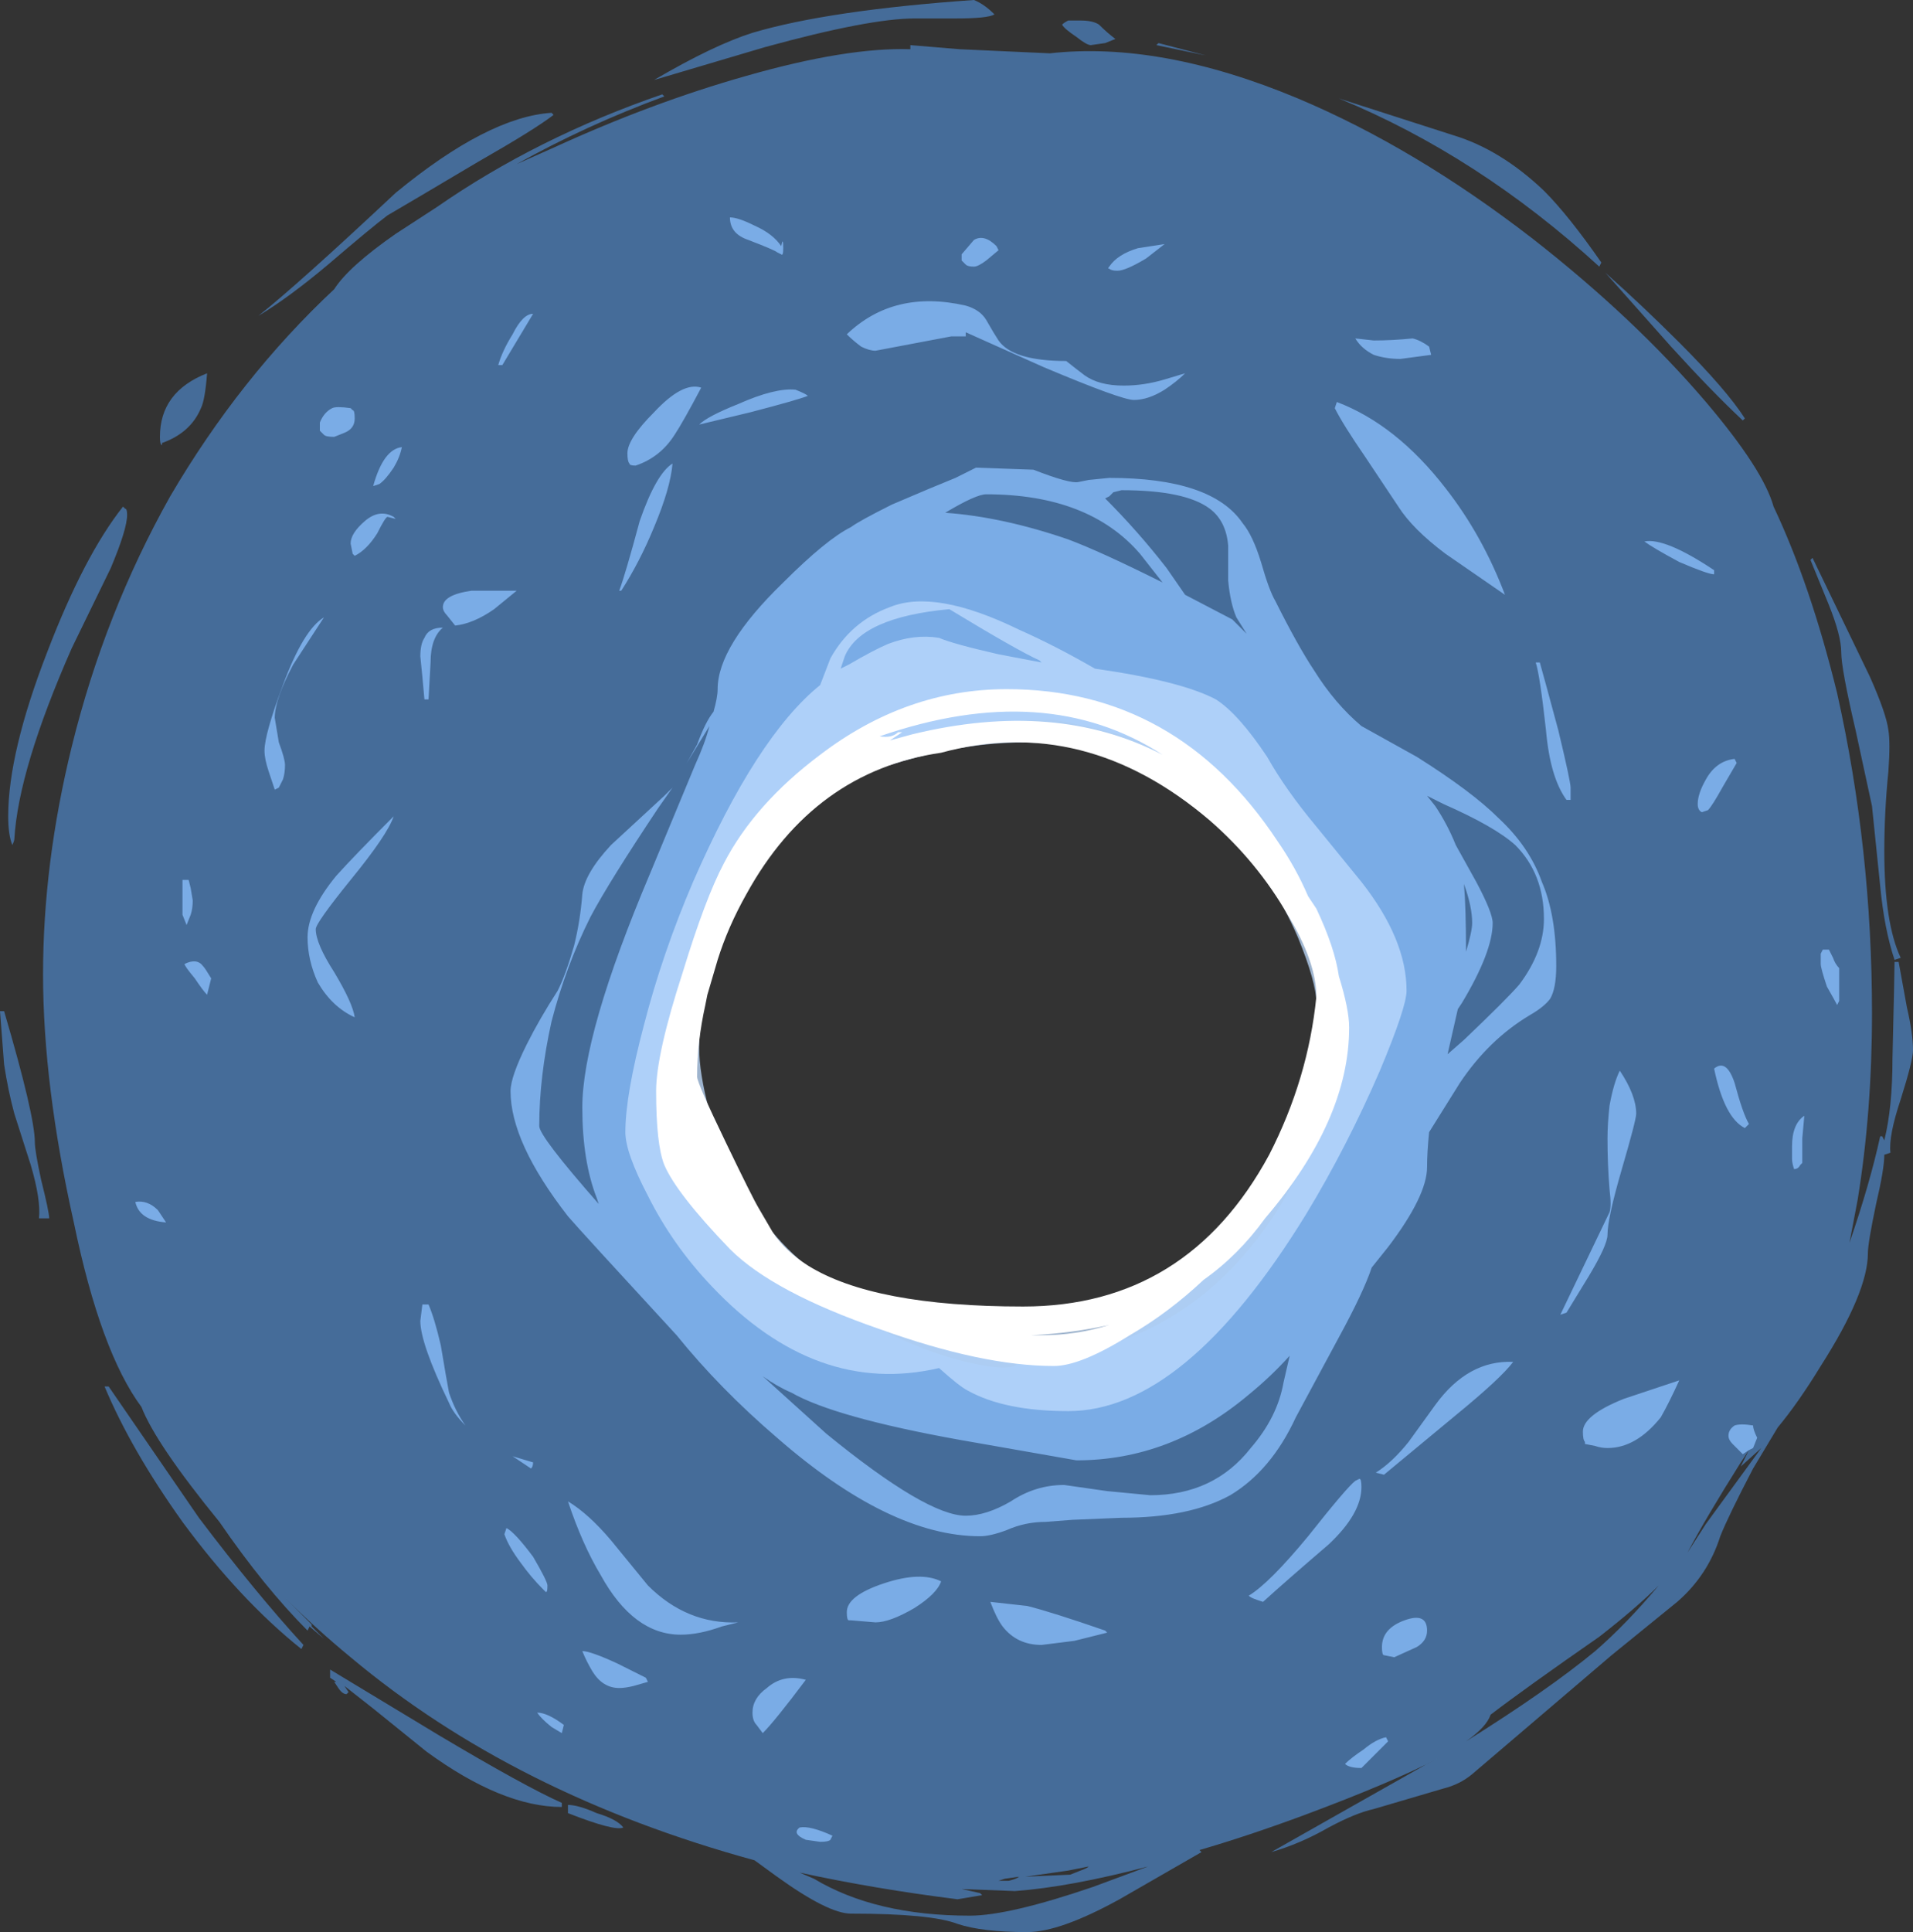 <?xml version="1.0" encoding="UTF-8" standalone="no"?>
<svg xmlns:ffdec="https://www.free-decompiler.com/flash" xmlns:xlink="http://www.w3.org/1999/xlink" ffdec:objectType="shape" height="47.1px" width="46.65px" xmlns="http://www.w3.org/2000/svg">
  <rect width="100%" height="100%" fill="#333333" stroke="none"/>
  <g transform="matrix(1.0, 0.0, 0.0, 1.0, 23.4, 46.7)">
    <path d="M3.4 -46.1 Q3.6 -45.9 3.8 -45.75 L3.55 -45.65 3.2 -45.6 Q3.1 -45.6 2.85 -45.8 2.55 -46.0 2.5 -46.1 2.55 -46.15 2.65 -46.2 L2.95 -46.2 Q3.25 -46.2 3.4 -46.1 M0.85 -46.35 Q0.7 -46.25 -0.1 -46.25 L-1.1 -46.25 Q-2.2 -46.25 -4.75 -45.55 L-7.45 -44.75 Q-6.0 -45.6 -5.05 -45.9 -3.2 -46.45 0.35 -46.7 0.6 -46.6 0.85 -46.35 M4.85 -45.65 L6.0 -45.35 4.8 -45.6 4.85 -45.65 M8.25 -44.3 Q11.1 -43.1 13.95 -40.9 16.45 -38.95 18.2 -36.9 19.6 -35.25 19.85 -34.35 20.75 -32.45 21.4 -29.8 22.25 -26.0 22.25 -22.0 22.25 -19.6 21.9 -17.45 L21.7 -16.4 Q22.2 -17.85 22.45 -19.0 L22.5 -19.0 22.55 -18.9 Q22.75 -19.7 22.75 -20.9 22.8 -23.0 22.8 -23.25 L22.9 -23.25 23.1 -22.15 Q23.25 -21.5 23.25 -21.1 23.25 -20.85 22.95 -19.9 22.65 -19.0 22.7 -18.6 L22.55 -18.55 Q22.55 -18.2 22.35 -17.35 22.15 -16.4 22.15 -16.15 22.15 -15.2 21.0 -13.4 20.45 -12.5 19.95 -11.9 L19.35 -10.9 Q18.75 -9.75 18.55 -9.25 18.25 -8.3 17.5 -7.65 L15.9 -6.35 12.5 -3.45 Q12.2 -3.2 11.8 -3.1 L10.1 -2.6 Q9.65 -2.5 9.0 -2.15 8.3 -1.75 7.6 -1.55 L11.4 -3.7 11.7 -3.85 Q10.55 -3.25 8.4 -2.45 7.05 -1.95 5.85 -1.6 L5.9 -1.55 3.9 -0.4 Q2.45 0.4 1.65 0.4 0.55 0.4 -0.05 0.2 -0.7 -0.05 -2.65 -0.05 -3.2 -0.05 -4.45 -0.95 L-5.0 -1.35 Q-10.85 -2.95 -14.85 -6.3 -15.7 -7.0 -16.45 -7.75 L-15.8 -7.1 -15.8 -7.05 -15.5 -6.75 -15.85 -7.05 -15.9 -6.95 Q-16.95 -8.0 -18.05 -9.6 -19.6 -11.5 -19.95 -12.4 -20.95 -13.75 -21.6 -16.9 -22.35 -20.25 -22.35 -22.95 -22.35 -25.65 -21.65 -28.5 -20.85 -31.75 -19.25 -34.6 -17.55 -37.5 -15.25 -39.65 -14.9 -40.2 -13.75 -41.0 L-12.75 -41.65 Q-10.3 -43.35 -7.25 -44.4 L-7.2 -44.35 Q-9.1 -43.65 -10.8 -42.7 L-9.9 -43.1 Q-7.5 -44.2 -5.2 -44.85 -2.75 -45.55 -1.2 -45.5 L-1.2 -45.6 0.0 -45.5 2.2 -45.4 Q4.9 -45.7 8.25 -44.3 M2.3 -29.15 Q-3.1 -29.1 -5.3 -26.15 -6.75 -24.25 -6.75 -21.25 -6.75 -19.05 -5.5 -17.25 -4.45 -15.75 -2.65 -14.7 -1.25 -13.85 0.15 -13.5 1.45 -13.2 1.45 -13.55 5.35 -13.7 7.55 -16.9 8.35 -18.05 8.8 -19.45 9.1 -20.5 9.1 -21.15 9.1 -22.9 8.0 -24.95 6.9 -27.1 5.25 -28.25 4.7 -28.55 4.2 -28.7 3.45 -28.95 2.3 -29.15 M19.1 -36.45 Q18.35 -37.15 17.35 -38.25 L15.75 -40.05 Q16.65 -39.25 17.55 -38.35 18.7 -37.2 19.15 -36.5 L19.1 -36.45 M15.65 -40.3 L15.6 -40.2 Q12.65 -42.9 9.25 -44.3 L12.05 -43.4 Q13.2 -43.05 14.25 -42.05 14.85 -41.45 15.65 -40.3 M22.2 -30.2 Q22.6 -29.3 22.65 -28.9 22.7 -28.6 22.65 -27.9 22.55 -26.9 22.55 -25.95 22.55 -24.2 22.95 -23.35 L22.8 -23.3 Q22.55 -24.05 22.45 -25.1 L22.25 -27.05 21.85 -28.9 Q21.5 -30.4 21.5 -30.8 21.5 -31.2 21.2 -31.95 L20.75 -33.05 20.8 -33.1 22.2 -30.2 M0.05 -0.65 L0.5 -0.55 0.55 -0.5 -0.05 -0.4 Q-2.05 -0.65 -3.9 -1.05 L-3.55 -0.9 Q-2.05 0.0 0.25 0.0 1.2 0.0 3.25 -0.7 L4.6 -1.2 Q2.7 -0.7 1.35 -0.6 L0.05 -0.65 M1.2 -0.85 Q1.4 -0.9 1.45 -0.95 L1.1 -0.9 0.95 -0.85 1.2 -0.85 M2.7 -1.0 L2.95 -1.1 Q3.1 -1.15 3.15 -1.2 L2.65 -1.1 1.6 -0.95 2.7 -1.0 M19.05 -10.95 L19.25 -11.35 19.05 -11.05 Q18.2 -9.7 17.75 -8.85 L18.2 -9.55 19.55 -11.4 19.05 -10.95 M12.35 -4.25 Q14.35 -5.5 15.5 -6.45 16.25 -7.1 17.05 -8.05 16.5 -7.5 15.6 -6.8 13.8 -5.55 12.95 -4.9 12.85 -4.6 12.35 -4.25 M-9.9 -43.9 Q-10.35 -43.55 -11.75 -42.75 -13.35 -41.8 -13.95 -41.45 -14.35 -41.15 -15.4 -40.25 -16.35 -39.45 -17.1 -39.0 -16.15 -39.75 -13.75 -42.0 -11.5 -43.85 -9.95 -43.95 L-9.9 -43.9 M-18.5 -36.75 Q-18.75 -36.15 -19.45 -35.9 L-19.45 -35.85 Q-19.5 -35.85 -19.5 -36.05 -19.5 -37.15 -18.35 -37.6 -18.4 -36.95 -18.5 -36.75 M-20.35 -34.3 Q-20.3 -34.3 -20.3 -34.15 -20.3 -33.8 -20.7 -32.85 L-21.65 -30.9 Q-22.95 -27.95 -23.05 -26.25 -23.05 -26.2 -23.1 -26.1 -23.2 -26.35 -23.2 -26.8 -23.2 -28.35 -22.25 -30.8 -21.35 -33.15 -20.4 -34.35 L-20.35 -34.3 M-23.3 -22.05 Q-22.55 -19.5 -22.55 -18.85 -22.55 -18.65 -22.4 -17.95 -22.2 -17.15 -22.2 -17.0 L-22.45 -17.0 Q-22.4 -17.45 -22.65 -18.3 L-23.05 -19.55 Q-23.2 -20.1 -23.3 -20.75 L-23.4 -22.05 -23.3 -22.05 M-20.75 -12.9 L-18.55 -9.7 Q-17.15 -7.85 -16.0 -6.6 L-16.05 -6.5 Q-17.55 -7.7 -18.95 -9.6 -20.2 -11.35 -20.85 -12.9 L-20.75 -12.9 M-14.3 -5.05 L-15.0 -5.6 -14.9 -5.45 -14.95 -5.4 Q-15.05 -5.4 -15.15 -5.55 L-15.25 -5.7 -15.2 -5.7 -15.35 -5.8 -15.35 -6.0 -12.7 -4.4 Q-10.6 -3.15 -9.7 -2.75 L-9.7 -2.65 Q-11.15 -2.65 -13.0 -4.0 L-14.3 -5.05 M-9.55 -2.5 L-9.55 -2.7 Q-9.3 -2.7 -8.85 -2.5 -8.35 -2.35 -8.2 -2.15 -8.4 -2.05 -9.55 -2.5" fill="#59a5ff" fill-opacity="0.502" fill-rule="evenodd" stroke="none"/>
    <path d="M11.45 -38.25 L11.5 -38.05 10.75 -37.95 Q10.4 -37.95 10.1 -38.05 9.8 -38.2 9.65 -38.45 L10.1 -38.4 Q10.55 -38.4 11.05 -38.45 11.25 -38.4 11.45 -38.25 M9.15 -36.75 L9.2 -36.9 Q10.65 -36.35 11.85 -34.8 12.75 -33.65 13.3 -32.2 L11.85 -33.2 Q11.05 -33.8 10.7 -34.35 L9.9 -35.55 Q9.35 -36.35 9.15 -36.75 M3.65 -40.2 Q3.85 -40.5 4.35 -40.65 L5.0 -40.75 4.55 -40.4 Q4.05 -40.1 3.85 -40.1 3.7 -40.1 3.65 -40.15 3.6 -40.15 3.65 -40.2 M0.95 -40.6 L0.65 -40.35 Q0.45 -40.2 0.35 -40.2 0.2 -40.2 0.15 -40.25 L0.05 -40.35 0.05 -40.5 0.35 -40.85 Q0.6 -41.0 0.9 -40.7 L0.95 -40.6 M0.15 -38.55 L0.15 -38.5 -0.2 -38.5 -2.05 -38.15 Q-2.2 -38.15 -2.4 -38.25 -2.6 -38.4 -2.75 -38.55 -1.6 -39.65 0.15 -39.25 0.5 -39.15 0.65 -38.9 0.85 -38.55 0.95 -38.4 1.3 -37.9 2.6 -37.9 2.85 -37.7 3.05 -37.55 3.4 -37.3 4.0 -37.3 4.5 -37.3 5.0 -37.45 L5.5 -37.6 Q5.3 -37.4 5.0 -37.2 4.6 -36.95 4.25 -36.95 3.95 -36.95 2.05 -37.75 L0.15 -38.6 0.15 -38.55 M4.4 -33.2 Q3.15 -34.65 0.65 -34.65 0.4 -34.65 -0.35 -34.2 1.05 -34.1 2.65 -33.55 3.45 -33.25 4.95 -32.5 L4.4 -33.2 M3.65 -35.05 Q6.15 -35.05 6.9 -33.95 7.15 -33.65 7.35 -33.0 7.55 -32.3 7.7 -32.05 8.25 -30.95 8.65 -30.35 9.15 -29.55 9.8 -29.0 L11.15 -28.25 Q12.5 -27.4 13.15 -26.75 13.9 -26.05 14.2 -25.2 14.55 -24.4 14.55 -23.15 14.55 -22.6 14.4 -22.35 14.25 -22.15 13.9 -21.95 12.9 -21.35 12.2 -20.3 L11.45 -19.1 Q11.4 -18.6 11.4 -18.25 11.4 -17.55 10.45 -16.3 L10.05 -15.8 Q9.85 -15.2 9.25 -14.1 L8.2 -12.15 Q7.6 -10.85 6.6 -10.25 5.6 -9.7 3.95 -9.7 L2.75 -9.65 2.1 -9.6 Q1.6 -9.6 1.15 -9.4 0.75 -9.25 0.5 -9.25 -1.7 -9.25 -4.45 -11.65 -5.85 -12.85 -6.9 -14.15 -9.25 -16.7 -9.55 -17.05 -10.95 -18.85 -10.95 -20.1 -10.95 -20.45 -10.55 -21.25 -10.25 -21.85 -9.8 -22.55 -9.6 -22.95 -9.4 -23.65 -9.25 -24.25 -9.2 -24.9 -9.15 -25.4 -8.5 -26.1 L-7.2 -27.3 -7.0 -27.5 -7.35 -27.0 Q-8.55 -25.2 -9.0 -24.35 -9.6 -23.15 -9.95 -21.8 -10.25 -20.45 -10.25 -19.25 -10.25 -19.0 -8.8 -17.35 L-8.85 -17.5 Q-9.2 -18.4 -9.2 -19.7 -9.2 -21.5 -7.55 -25.4 L-6.45 -28.05 Q-6.2 -28.6 -6.1 -29.0 L-6.65 -28.1 -6.4 -28.55 Q-6.2 -29.1 -6.0 -29.35 -5.9 -29.7 -5.9 -29.9 -5.9 -30.95 -4.3 -32.5 -3.25 -33.55 -2.65 -33.85 -2.45 -34.0 -1.65 -34.4 -0.6 -34.85 -0.1 -35.05 0.1 -35.15 0.4 -35.3 L1.8 -35.25 Q2.7 -34.9 2.9 -34.95 L3.15 -35.0 3.65 -35.05 M3.65 -34.6 L3.55 -34.55 Q4.35 -33.75 5.05 -32.85 L5.5 -32.2 6.65 -31.6 7.0 -31.25 6.75 -31.65 Q6.6 -32.0 6.55 -32.55 L6.55 -33.4 Q6.5 -34.0 6.1 -34.3 5.5 -34.75 3.95 -34.75 L3.75 -34.7 3.65 -34.6 M14.6 -28.9 Q14.9 -27.65 14.9 -27.5 L14.9 -27.2 Q14.85 -27.2 14.8 -27.2 14.4 -27.75 14.3 -28.9 14.15 -30.25 14.05 -30.55 L14.15 -30.55 Q14.25 -30.2 14.6 -28.9 M18.4 -32.7 Q18.25 -32.7 17.55 -33.0 16.9 -33.35 16.7 -33.5 17.2 -33.6 18.4 -32.8 L18.4 -32.7 M18.95 -28.1 L18.6 -27.5 Q18.35 -27.05 18.25 -26.95 L18.1 -26.9 Q18.0 -26.95 18.0 -27.1 18.0 -27.35 18.2 -27.7 18.45 -28.15 18.9 -28.2 L18.95 -28.1 M21.45 -23.1 L21.45 -22.3 21.4 -22.2 Q21.35 -22.3 21.15 -22.65 21.0 -23.1 21.0 -23.2 L21.0 -23.45 21.05 -23.55 21.2 -23.55 21.3 -23.35 Q21.35 -23.2 21.45 -23.1 M12.6 -25.2 Q13.0 -24.45 13.0 -24.2 13.0 -23.5 12.25 -22.25 L12.15 -22.1 11.9 -21.0 12.3 -21.35 Q13.35 -22.35 13.65 -22.7 14.25 -23.5 14.25 -24.3 14.25 -25.4 13.55 -26.1 13.05 -26.55 11.8 -27.1 11.6 -27.2 11.4 -27.3 L11.6 -27.05 Q11.9 -26.6 12.1 -26.1 L12.6 -25.2 M12.5 -24.2 Q12.5 -24.6 12.3 -25.15 12.35 -24.55 12.35 -23.5 12.5 -24.0 12.5 -24.2 M16.1 -20.6 Q16.5 -20.0 16.5 -19.55 16.5 -19.4 16.15 -18.2 15.8 -17.0 15.8 -16.6 15.8 -16.35 15.35 -15.6 L14.8 -14.7 14.65 -14.65 15.85 -17.15 Q15.9 -17.3 15.85 -17.7 15.8 -18.3 15.8 -18.95 15.8 -19.3 15.85 -19.75 15.95 -20.3 16.1 -20.6 M20.6 -19.5 L20.55 -18.95 20.55 -18.35 20.5 -18.3 Q20.45 -18.2 20.35 -18.2 20.3 -18.35 20.3 -18.45 L20.3 -18.75 Q20.3 -19.3 20.6 -19.5 M19.15 -19.2 Q18.65 -19.45 18.4 -20.65 18.7 -20.9 18.9 -20.3 19.1 -19.55 19.25 -19.3 L19.15 -19.2 M8.6 -23.5 Q8.2 -24.75 7.5 -25.55 7.25 -25.75 6.7 -26.6 6.2 -27.25 5.8 -27.6 4.45 -28.65 1.05 -28.65 -3.7 -28.5 -5.5 -25.4 -6.55 -23.65 -6.55 -21.1 -6.55 -20.45 -6.25 -19.5 -5.9 -18.15 -5.15 -17.1 -3.05 -14.0 1.05 -14.0 5.25 -14.0 7.5 -17.5 8.25 -18.65 8.65 -20.05 8.95 -21.05 8.95 -21.5 8.95 -22.45 8.6 -23.5 M10.15 -10.8 Q10.55 -11.05 10.95 -11.55 L11.6 -12.45 Q12.4 -13.55 13.5 -13.5 13.2 -13.1 12.1 -12.2 L10.35 -10.75 10.15 -10.8 M7.05 -12.7 Q5.15 -11.1 2.85 -11.1 L0.0 -11.6 Q-3.05 -12.15 -4.1 -12.75 -4.45 -12.9 -4.8 -13.15 L-3.25 -11.75 Q-0.8 -9.75 0.15 -9.75 0.65 -9.75 1.25 -10.1 1.85 -10.5 2.55 -10.5 L3.6 -10.35 4.65 -10.25 Q6.2 -10.25 7.1 -11.4 7.75 -12.15 7.9 -13.0 L8.05 -13.65 Q7.6 -13.15 7.05 -12.7 M8.5 -9.25 Q9.45 -10.45 9.65 -10.6 L9.75 -10.65 Q9.8 -10.65 9.8 -10.45 9.8 -9.8 9.0 -9.05 7.95 -8.15 7.4 -7.65 L7.25 -7.7 Q7.1 -7.75 7.05 -7.8 7.55 -8.1 8.5 -9.25 M1.65 -7.55 Q2.25 -7.4 3.55 -6.95 L3.6 -6.9 2.8 -6.7 2.0 -6.6 Q1.4 -6.6 1.05 -7.05 0.9 -7.25 0.75 -7.65 L1.65 -7.55 M11.15 -6.55 L10.6 -6.3 10.35 -6.35 Q10.3 -6.35 10.3 -6.55 10.3 -7.0 10.85 -7.2 11.4 -7.4 11.4 -6.95 11.4 -6.7 11.15 -6.55 M9.4 -3.7 Q9.55 -3.85 9.85 -4.05 10.15 -4.3 10.4 -4.35 L10.45 -4.25 9.8 -3.6 Q9.5 -3.6 9.4 -3.7 M19.45 -11.65 L19.35 -11.4 19.25 -11.35 19.1 -11.25 18.85 -11.5 Q18.75 -11.6 18.75 -11.7 18.75 -11.85 18.9 -11.95 19.05 -12.0 19.35 -11.95 19.35 -11.85 19.45 -11.65 M15.8 -11.4 Q15.65 -11.4 15.5 -11.45 L15.25 -11.5 15.25 -11.55 Q15.2 -11.6 15.2 -11.8 15.2 -12.2 16.2 -12.6 L17.55 -13.05 Q17.3 -12.5 17.1 -12.15 16.5 -11.4 15.8 -11.4 M-14.8 -36.7 Q-14.75 -36.7 -14.75 -36.5 -14.75 -36.25 -15.0 -36.15 L-15.25 -36.05 Q-15.45 -36.05 -15.5 -36.1 L-15.6 -36.2 -15.6 -36.4 Q-15.5 -36.65 -15.3 -36.75 -15.2 -36.8 -14.85 -36.75 L-14.8 -36.7 M-11.9 -32.3 L-10.8 -32.3 -11.35 -31.85 Q-11.85 -31.5 -12.3 -31.45 L-12.5 -31.7 Q-12.6 -31.8 -12.6 -31.9 -12.6 -32.2 -11.9 -32.3 M-14.3 -34.85 Q-14.05 -35.75 -13.6 -35.8 -13.65 -35.55 -13.8 -35.3 -14.0 -35.0 -14.15 -34.9 L-14.3 -34.85 M-14.2 -33.7 Q-14.45 -33.3 -14.75 -33.15 L-14.8 -33.2 -14.85 -33.45 Q-14.85 -33.7 -14.5 -34.0 -14.15 -34.3 -13.8 -34.1 L-13.75 -34.05 -13.95 -34.1 Q-14.0 -34.1 -14.2 -33.7 M-16.25 -30.5 Q-16.7 -29.65 -16.7 -29.2 L-16.6 -28.6 Q-16.45 -28.2 -16.45 -28.05 -16.45 -27.85 -16.5 -27.7 L-16.6 -27.5 -16.7 -27.45 -16.85 -27.9 Q-16.95 -28.2 -16.95 -28.4 -16.95 -28.8 -16.5 -30.0 -16.0 -31.35 -15.5 -31.65 L-16.25 -30.5 M-12.9 -30.55 L-12.95 -29.65 -13.05 -29.65 -13.1 -30.2 -13.15 -30.7 Q-13.15 -31.0 -13.05 -31.15 -12.95 -31.4 -12.6 -31.4 -12.9 -31.15 -12.9 -30.55 M-4.35 -40.7 Q-4.3 -40.95 -4.3 -40.65 -4.3 -40.45 -4.35 -40.5 L-4.45 -40.55 Q-4.5 -40.6 -5.15 -40.85 -5.6 -41.0 -5.6 -41.4 -5.4 -41.4 -5.0 -41.2 -4.55 -41.0 -4.35 -40.7 M-3.7 -37.05 Q-3.95 -36.95 -5.1 -36.65 L-6.35 -36.35 Q-6.15 -36.55 -5.4 -36.85 -4.5 -37.25 -4.0 -37.2 -3.75 -37.1 -3.7 -37.05 M-6.95 -36.1 Q-7.3 -35.55 -7.9 -35.35 -8.05 -35.35 -8.05 -35.4 -8.1 -35.45 -8.1 -35.65 -8.1 -36.0 -7.45 -36.65 -6.75 -37.4 -6.3 -37.25 -6.75 -36.4 -6.95 -36.1 M-11.15 -37.8 L-11.25 -37.8 Q-11.15 -38.15 -10.9 -38.55 -10.65 -39.05 -10.4 -39.05 L-11.15 -37.8 M-7.8 -34.0 Q-7.4 -35.15 -7.0 -35.4 -7.05 -34.8 -7.45 -33.85 -7.8 -33.0 -8.25 -32.3 L-8.3 -32.3 Q-8.15 -32.7 -7.8 -34.0 M-15.25 -23.0 Q-14.8 -22.25 -14.75 -21.9 -15.3 -22.15 -15.65 -22.75 -15.9 -23.3 -15.9 -23.85 -15.9 -24.5 -15.2 -25.35 -14.75 -25.85 -13.8 -26.8 -13.95 -26.35 -14.85 -25.25 -15.7 -24.2 -15.7 -24.05 -15.7 -23.7 -15.25 -23.0 M-18.8 -25.25 L-18.75 -25.05 -18.7 -24.75 Q-18.7 -24.55 -18.75 -24.4 L-18.85 -24.15 -18.95 -24.4 -18.95 -25.25 -18.8 -25.25 M-18.65 -22.85 Q-18.9 -23.15 -18.9 -23.2 -18.6 -23.35 -18.45 -23.15 -18.4 -23.1 -18.25 -22.85 L-18.35 -22.45 Q-18.45 -22.55 -18.65 -22.85 M-20.1 -17.4 Q-19.8 -17.45 -19.55 -17.2 L-19.35 -16.9 Q-20.0 -16.95 -20.1 -17.4 M-13.1 -14.9 L-12.95 -14.9 Q-12.8 -14.55 -12.65 -13.9 -12.5 -13.0 -12.45 -12.75 -12.3 -12.3 -12.05 -11.95 -12.35 -12.25 -12.45 -12.5 -13.15 -13.95 -13.15 -14.5 L-13.1 -14.9 M-0.45 -8.15 Q-0.55 -7.85 -1.1 -7.5 -1.7 -7.15 -2.05 -7.15 L-2.65 -7.2 -2.7 -7.2 Q-2.75 -7.2 -2.75 -7.4 -2.75 -7.8 -1.85 -8.1 -0.95 -8.4 -0.45 -8.15 M-10.4 -11.05 Q-10.4 -10.95 -10.45 -10.9 L-10.9 -11.2 -10.4 -11.05 M-10.1 -7.9 L-10.15 -7.95 Q-10.45 -8.25 -10.7 -8.6 -11.0 -9.0 -11.1 -9.3 L-11.05 -9.45 Q-10.85 -9.35 -10.4 -8.75 -10.05 -8.15 -10.05 -8.05 -10.05 -7.85 -10.1 -7.9 M-9.55 -10.1 Q-9.05 -9.8 -8.5 -9.15 L-7.6 -8.05 Q-6.65 -7.1 -5.4 -7.15 L-5.8 -7.05 Q-6.35 -6.85 -6.8 -6.85 -7.95 -6.85 -8.75 -8.3 -9.2 -9.05 -9.55 -10.1 M-7.6 -5.7 L-7.95 -5.6 Q-8.15 -5.55 -8.3 -5.55 -8.7 -5.55 -8.95 -5.95 -9.1 -6.2 -9.2 -6.45 -9.0 -6.45 -8.35 -6.15 L-7.65 -5.8 -7.6 -5.7 M-9.65 -4.65 L-9.7 -4.45 -9.95 -4.6 Q-10.2 -4.8 -10.3 -4.95 -10.05 -4.95 -9.65 -4.65 M-4.7 -5.55 Q-4.3 -5.9 -3.75 -5.75 -4.5 -4.75 -4.8 -4.45 L-4.95 -4.65 Q-5.05 -4.75 -5.05 -4.95 -5.05 -5.3 -4.7 -5.55 M-3.1 -1.95 L-3.15 -1.85 Q-3.2 -1.8 -3.4 -1.8 L-3.75 -1.85 Q-4.1 -2.0 -3.9 -2.15 -3.65 -2.2 -3.1 -1.95" fill="#8cc1ff" fill-opacity="0.753" fill-rule="evenodd" stroke="none"/>
    <path d="M1.95 -30.6 Q1.4 -30.85 -0.25 -31.85 -2.4 -31.65 -2.8 -30.7 L-2.9 -30.4 -2.7 -30.5 Q-2.1 -30.85 -1.75 -31.0 -1.1 -31.25 -0.5 -31.15 -0.15 -31.0 0.95 -30.75 L2.0 -30.55 1.95 -30.6 M3.3 -30.4 Q5.4 -30.1 6.25 -29.65 6.8 -29.3 7.5 -28.25 7.95 -27.45 8.7 -26.55 L9.8 -25.2 Q10.9 -23.8 10.9 -22.55 10.9 -22.15 10.25 -20.6 9.45 -18.75 8.45 -17.1 5.5 -12.3 2.65 -12.3 1.1 -12.3 0.2 -12.8 0.0 -12.9 -0.5 -13.35 -3.5 -12.65 -6.05 -15.35 -7.0 -16.35 -7.6 -17.55 -8.15 -18.6 -8.15 -19.1 -8.15 -20.0 -7.7 -21.7 -7.25 -23.45 -6.5 -25.2 -4.95 -28.75 -3.4 -30.0 L-3.15 -30.65 Q-2.65 -31.55 -1.7 -31.9 -0.6 -32.35 1.45 -31.35 2.35 -30.95 3.3 -30.4 M6.6 -26.4 Q3.55 -29.7 -1.7 -28.05 -3.8 -27.65 -5.2 -25.1 -6.35 -23.0 -6.35 -21.15 -6.35 -20.55 -6.1 -19.6 -5.75 -18.4 -5.1 -17.4 -3.25 -14.5 0.45 -14.5 5.2 -14.5 7.35 -17.85 8.1 -19.05 8.45 -20.45 8.7 -21.45 8.7 -22.25 8.7 -22.75 8.25 -23.85 7.6 -25.35 6.6 -26.4" fill="#bfdcff" fill-opacity="0.753" fill-rule="evenodd" stroke="none"/>
    <path d="M8.5 -24.85 L8.7 -24.55 Q9.15 -23.6 9.25 -22.9 9.5 -22.1 9.5 -21.65 9.5 -19.4 7.45 -17.0 6.8 -16.1 5.95 -15.5 5.1 -14.7 4.15 -14.15 2.95 -13.4 2.3 -13.4 0.55 -13.4 -1.95 -14.3 -4.55 -15.2 -5.6 -16.25 -6.9 -17.6 -7.2 -18.3 -7.4 -18.8 -7.4 -20.1 -7.4 -21.0 -6.75 -23.0 -6.2 -24.8 -5.75 -25.65 -5.0 -27.1 -3.4 -28.3 -1.3 -29.9 1.15 -29.9 5.3 -29.9 7.75 -26.2 8.2 -25.55 8.5 -24.85 M6.1 -26.7 Q3.05 -29.3 -0.45 -28.35 -3.55 -27.9 -5.2 -24.9 -5.65 -24.1 -5.9 -23.3 L-6.15 -22.45 -6.2 -22.2 Q-6.4 -21.3 -6.4 -20.45 -6.4 -20.3 -5.7 -18.85 -5.05 -17.5 -4.9 -17.25 L-4.55 -16.65 Q-4.25 -16.2 -3.7 -15.85 -2.1 -14.85 1.55 -14.85 5.55 -14.85 7.55 -18.55 8.5 -20.4 8.7 -22.4 8.7 -23.25 8.0 -24.4 7.25 -25.7 6.1 -26.7 M2.0 -14.15 Q2.85 -14.15 3.65 -14.4 2.75 -14.2 1.75 -14.15 L2.0 -14.15 M-1.7 -28.65 L-1.15 -28.8 Q2.35 -29.65 4.95 -28.3 2.1 -30.15 -1.95 -28.75 -1.65 -28.7 -1.5 -28.85 L-1.4 -28.85 -1.7 -28.65" fill="#ffffff" fill-rule="evenodd" stroke="none"/>
  </g>
</svg>
